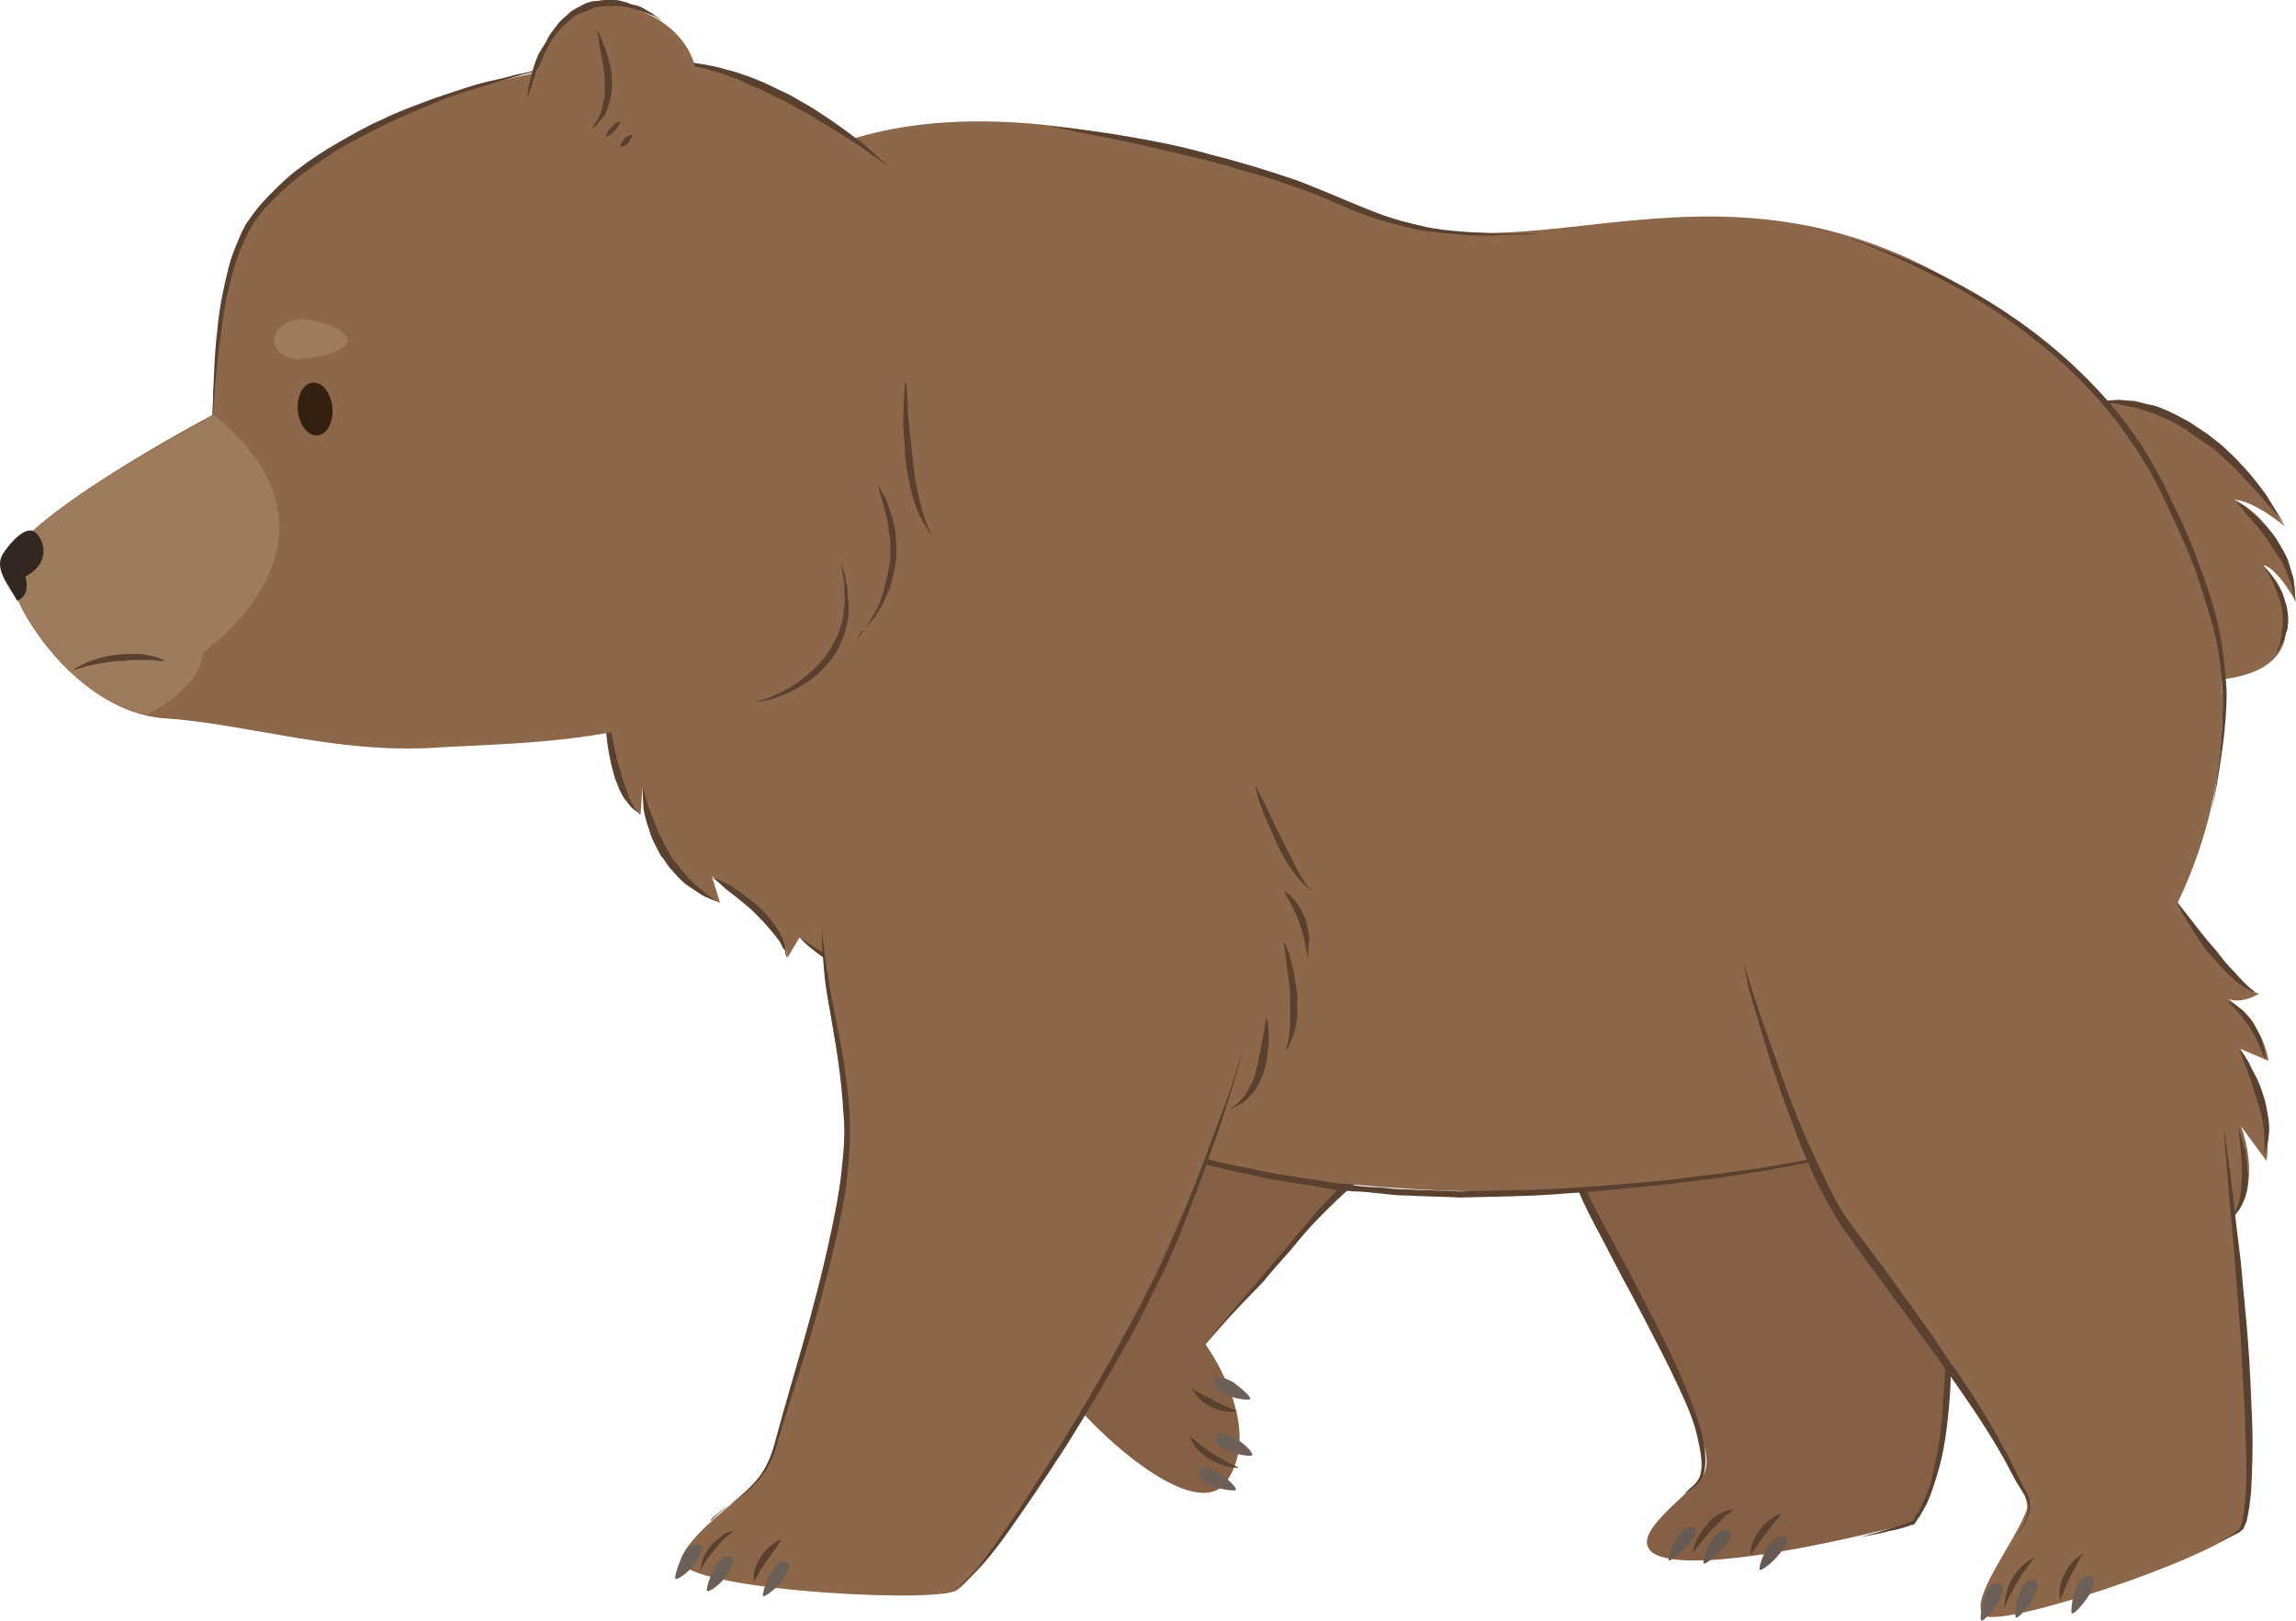 <svg version="1.1" xmlns="http://www.w3.org/2000/svg" xmlns:xlink="http://www.w3.org/1999/xlink" width="225.09" height="158.875" viewBox="0,0,225.09,158.875"><g transform="translate(-128.9,-101)"><g data-paper-data="{&quot;isPaintingLayer&quot;:true}" fill-rule="nonzero" stroke="none" stroke-width="1" stroke-linecap="butt" stroke-linejoin="miter" stroke-miterlimit="10" stroke-dasharray="" stroke-dashoffset="0" style="mix-blend-mode: normal"><g data-paper-data="{&quot;index&quot;:null}"><path d="M304.49,140.7c17,-4.4 21.9,9.1 24.3,16.6c2.4,7.5 -4.5,23.9 -6.5,32.9c-2,9.1 -5.3,16.9 -3.1,29.4c2.9,16.1 -1.2,30.3 -3.2,30.8c-16.3,4.1 -24.1,4.3 -25.4,2.5c-1.3,-1.8 3.2,-4.8 5.2,-7.2c2,-2.4 -3.5,-10.9 -10,-24.7c-13,-27.5 -1.7,-51.9 -1.7,-51.9c0.4,-6.2 3.4,-24 20.4,-28.4z" fill="#856045"/><g><path d="M300.49,253.5c0,0 0,-0.3 0.1,-0.8c0.1,-0.5 0.4,-1.1 0.8,-1.7c0.4,-0.5 0.9,-1 1.3,-1.2c0.4,-0.3 0.8,-0.4 0.8,-0.4c0,0 0,0.1 -0.1,0.2c-0.1,0.1 -0.2,0.3 -0.4,0.5c-0.3,0.4 -0.7,0.9 -1.1,1.4c-0.4,0.5 -0.7,1 -1,1.4c-0.2,0.3 -0.4,0.6 -0.4,0.6z" fill="#59402f"/><path d="M294.89,253.2c0,0 0,-0.4 0.2,-0.9c0.2,-0.5 0.6,-1.2 1.1,-1.8c0.3,-0.3 0.5,-0.6 0.8,-0.8c0.3,-0.2 0.6,-0.4 0.9,-0.5c0.3,-0.1 0.5,-0.2 0.7,-0.2c0.2,0 0.3,-0.1 0.3,-0.1c0,0 -0.1,0.1 -0.2,0.2c-0.1,0.1 -0.3,0.3 -0.5,0.4c-0.4,0.4 -0.9,0.9 -1.4,1.4c-0.5,0.5 -0.9,1.1 -1.3,1.5c-0.4,0.5 -0.6,0.8 -0.6,0.8z" fill="#59402f"/><path d="M301.39,254.8c0,-0.6 1,-3.3 2.1,-3.2c1.1,0.1 0.4,1.1 -0.2,1.8c-0.6,0.8 -1.9,1.8 -1.9,1.4z" fill="#665a52"/><path d="M295.89,254.2c0,-0.6 1,-3.3 2.1,-3.2c1.1,0.1 0.4,1.1 -0.2,1.8c-0.6,0.7 -1.9,1.8 -1.9,1.4z" fill="#665a52"/><path d="M292.49,253.9c0,-0.6 1,-3.3 2.1,-3.2c1.1,0.1 0.4,1.1 -0.2,1.8c-0.6,0.7 -2,1.8 -1.9,1.4z" fill="#665a52"/></g><path d="M319.39,220.5c0,0 0.4,2.3 0.6,5.7c0.1,1.7 0.2,3.7 0.2,5.8c0,2.1 0,4.4 -0.2,6.7c-0.2,2.3 -0.5,4.6 -1.1,6.6c-0.3,1 -0.6,2 -1,2.9c-0.2,0.5 -0.5,0.9 -0.7,1.3c-0.1,0.2 -0.3,0.4 -0.4,0.6c-0.1,0.1 -0.1,0.2 -0.2,0.3c-0.1,0.1 -0.2,0.1 -0.3,0.1c-0.8,0.3 -1.6,0.5 -2.2,0.6c-0.7,0.2 -1.3,0.3 -1.8,0.4c-1,0.2 -1.5,0.3 -1.5,0.3c0,0 0.6,-0.1 1.5,-0.4c0.5,-0.1 1.1,-0.3 1.7,-0.5c0.7,-0.2 1.4,-0.4 2.2,-0.7c0.2,-0.1 0.3,-0.1 0.4,-0.4c0.1,-0.2 0.2,-0.4 0.4,-0.6c0.2,-0.4 0.4,-0.8 0.6,-1.3c0.4,-0.9 0.7,-1.9 0.9,-2.9c0.5,-2.1 0.8,-4.3 0.9,-6.6c0.2,-2.3 0.3,-4.5 0.3,-6.6c0,-2.1 0,-4.1 0,-5.8c-0.2,-3.2 -0.3,-5.5 -0.3,-5.5z" fill="#59402f"/><path d="M279.69,182.2c0,0 0.2,4.3 0.8,10.8c0.3,3.2 0.7,7 1.2,11c0.3,2 0.6,4.1 0.9,6.2c0.4,2.1 0.8,4.2 1.4,6.2c0.3,1 0.7,2 1.2,2.9c0.5,1 1,1.9 1.5,2.8c1,1.9 2,3.7 2.9,5.5c1.9,3.6 3.6,7 4.8,10c0.6,1.5 1.1,2.9 1.4,4.2c0.3,1.3 0.4,2.5 0.2,3.4c-0.2,1 -0.9,1.5 -1.3,1.8c-0.4,0.3 -0.7,0.4 -0.7,0.4c0,0 0.2,-0.1 0.6,-0.5c0.4,-0.3 1,-0.8 1.1,-1.8c0.1,-0.9 -0.1,-2 -0.4,-3.3c-0.3,-1.3 -0.8,-2.6 -1.5,-4.1c-1.3,-2.9 -3.1,-6.3 -5,-9.9c-1,-1.8 -1.9,-3.6 -2.9,-5.5c-0.5,-0.9 -1,-1.9 -1.5,-2.9c-0.5,-1 -0.9,-2 -1.2,-3c-0.6,-2.1 -1,-4.2 -1.4,-6.3c-0.4,-2.1 -0.6,-4.2 -0.9,-6.2c-0.5,-4 -0.8,-7.8 -1,-11c-0.1,-6.4 -0.2,-10.7 -0.2,-10.7z" fill="#59402f"/></g><g data-paper-data="{&quot;index&quot;:null}"><path d="M278.59,186.2c4.7,22.5 -13.3,26.8 -15.9,29c-1.3,1.1 -15.6,17.6 -15.6,17.6c0,0 5.9,8.1 2,13.5c-4,5.7 -22.8,-13.2 -21.9,-21.4c0.4,-3.2 14.7,-22.1 14.7,-22.1c0,0 -5.4,-4.8 -10.5,-20.4c-7.1,-21.8 34.9,-41.6 47.2,3.8z" fill="#856045"/><path d="M269.09,167.1c0,0 8.5,9.6 10.8,9.3c0,0 -2.1,2 -4,0.5c0,0 4.5,1.6 5.8,5.9l-3,-0.8c0,0 4.4,6.1 4.3,10.4l-3,-2.9c0,0 3.7,6.2 -0.3,10.1" fill="#856045"/><path d="M279.69,176.4c0,0 -0.2,0 -0.5,0c-0.3,-0.1 -0.8,-0.2 -1.3,-0.5c-1,-0.5 -2.2,-1.5 -3.4,-2.5c-0.6,-0.5 -1.1,-1.1 -1.6,-1.6c-0.5,-0.5 -0.9,-1 -1.3,-1.5c-0.7,-0.9 -1.1,-1.5 -1.1,-1.5c0,0 0.6,0.5 1.4,1.3c0.8,0.8 1.9,1.8 3,2.8c0.5,0.5 1.1,1 1.6,1.5c0.5,0.5 1,0.9 1.5,1.2c0.4,0.3 0.8,0.6 1.1,0.7c0.4,0 0.6,0.1 0.6,0.1z" fill="#59402f"/><path d="M281.69,183c0,0 -0.3,-0.4 -0.6,-1c-0.4,-0.6 -0.9,-1.3 -1.5,-2c-0.3,-0.3 -0.6,-0.7 -0.9,-1c-0.2,-0.1 -0.3,-0.3 -0.4,-0.4c-0.1,-0.1 -0.3,-0.3 -0.4,-0.4c-0.3,-0.2 -0.5,-0.4 -0.7,-0.5c-0.2,-0.1 -0.3,-0.2 -0.3,-0.2c0,0 0.1,0 0.3,0.1c0.2,0 0.5,0.1 0.8,0.3c0.2,0.1 0.3,0.2 0.5,0.3c0.2,0.1 0.4,0.2 0.5,0.4c0.4,0.3 0.7,0.6 1,1c0.6,0.7 1,1.6 1.3,2.3c0.3,0.6 0.4,1.1 0.4,1.1z" fill="#59402f"/><path d="M283.09,192.5c0,0 0,-0.7 -0.3,-1.8c-0.3,-1 -0.8,-2.4 -1.4,-3.6c-0.3,-0.6 -0.6,-1.3 -0.9,-1.9c-0.3,-0.6 -0.6,-1.1 -0.9,-1.6c-0.3,-0.5 -0.5,-0.9 -0.6,-1.1c-0.2,-0.3 -0.2,-0.4 -0.2,-0.4c0,0 0.1,0.1 0.3,0.4c0.2,0.2 0.5,0.6 0.8,1c0.7,0.9 1.5,2.1 2.1,3.4c0.3,0.7 0.6,1.4 0.8,2c0.2,0.7 0.3,1.3 0.4,1.8c0.1,0.5 0,1 0,1.3c0,0.3 -0.1,0.5 -0.1,0.5z" fill="#59402f"/><path d="M247.19,232.5c0,0 2.1,-2.5 5.3,-6.2c1.6,-1.9 3.4,-4 5.4,-6.4c1,-1.1 2.1,-2.3 3.3,-3.4c1.2,-1.1 2.6,-2 4.1,-2.7c1.5,-0.7 2.9,-1.4 4.2,-2.3c1.3,-0.9 2.5,-2 3.6,-3c0.5,-0.5 1.1,-1 1.6,-1.5c0.5,-0.5 1,-1.1 1.4,-1.6c0.8,-1.1 1.4,-2.3 1.8,-3.4c0.9,-2.3 1.2,-4.3 1.4,-5.7c0.2,-1.4 0.1,-2.2 0.1,-2.2c0,0 0.1,0.8 0,2.2c-0.1,1.4 -0.3,3.5 -1.1,5.8c-0.4,1.2 -1,2.4 -1.8,3.6c-0.8,1.2 -1.9,2.3 -2.9,3.3c-1.1,1.1 -2.3,2.1 -3.6,3.1c-1.3,1 -2.8,1.7 -4.3,2.4c-1.5,0.6 -2.8,1.5 -4,2.6c-1.2,1 -2.3,2.1 -3.4,3.2c-1.1,1.1 -2,2.2 -2.9,3.3c-0.9,1 -1.8,2 -2.6,3c-3.4,3.5 -5.6,5.9 -5.6,5.9z" fill="#59402f"/><path d="M279.99,199.3c0,0 0.4,-0.5 0.7,-1.4c0.1,-0.4 0.2,-1 0.3,-1.5c0,-0.3 0,-0.6 0,-0.9c0,-0.3 0,-0.6 -0.1,-0.9c0,-0.3 -0.1,-0.6 -0.1,-0.9c0,-0.3 -0.1,-0.6 -0.2,-0.9c-0.1,-0.6 -0.2,-1.1 -0.3,-1.6c-0.1,-0.5 -0.2,-0.8 -0.3,-1.1c-0.1,-0.3 -0.1,-0.4 -0.1,-0.4c0,0 0.1,0.1 0.2,0.4c0.1,0.3 0.3,0.6 0.5,1c0.2,0.4 0.4,1 0.6,1.6c0.1,0.3 0.2,0.6 0.2,0.9c0,0.3 0.1,0.6 0.1,1c0.1,0.6 0.1,1.3 -0.1,1.9c0,0.3 -0.1,0.6 -0.2,0.9c-0.1,0.3 -0.2,0.5 -0.3,0.7c-0.2,0.4 -0.5,0.8 -0.7,1c-0.1,0.2 -0.2,0.2 -0.2,0.2z" fill="#59402f"/><path d="M229.69,232.3c-0.6,-0.5 -1,-1.1 -1.4,-1.7c-0.4,-0.6 -0.7,-1.3 -0.9,-2c-0.2,-0.7 -0.4,-1.4 -0.5,-2.2c0,-0.4 -0.1,-0.7 -0.1,-1.1c0,-0.4 0.1,-0.8 0.2,-1.1c0.5,-1.4 1.2,-2.7 1.9,-4c0.7,-1.3 1.5,-2.5 2.3,-3.8c1.6,-2.5 3.3,-4.9 4.9,-7.3c1.7,-2.4 3.5,-4.7 5.2,-7.1v0.4c-1.5,-1.8 -2.8,-3.8 -3.9,-5.9c-0.6,-1 -1.1,-2.1 -1.5,-3.2c-0.2,-0.5 -0.4,-1.1 -0.6,-1.6c-0.2,-0.5 -0.4,-1.1 -0.5,-1.7c0.4,1.1 0.9,2.2 1.4,3.2c0.5,1 1.1,2.1 1.6,3.1c0.6,1 1.2,2 1.9,2.9c0.7,0.9 1.4,1.9 2.1,2.7l0.2,0.2l-0.2,0.2c-1.8,2.3 -3.5,4.7 -5.2,7.1c-1.7,2.4 -3.4,4.8 -5,7.2c-0.8,1.2 -1.6,2.4 -2.3,3.7c-0.7,1.3 -1.5,2.5 -2,3.9c-0.1,0.3 -0.2,0.7 -0.2,1c0,0.3 0,0.7 0.1,1.1c0.1,0.7 0.2,1.4 0.4,2.1c0.2,0.7 0.4,1.4 0.8,2c0.4,0.8 0.8,1.4 1.3,1.9z" fill="#59402f"/><g><path d="M250.19,239.3c0,0 -0.3,0.1 -0.8,0.1c-0.5,0 -1.2,-0.2 -1.8,-0.5c-0.6,-0.3 -1.1,-0.7 -1.4,-1.1c-0.3,-0.4 -0.5,-0.7 -0.5,-0.7c0,0 0.1,0 0.2,0.1c0.1,0.1 0.3,0.2 0.5,0.3c0.4,0.2 1,0.5 1.5,0.8c0.5,0.3 1.1,0.5 1.5,0.7c0.4,0.2 0.8,0.3 0.8,0.3z" fill="#59402f"/><path d="M250.39,244.9c0,0 -0.4,0 -1,-0.1c-0.6,-0.1 -1.3,-0.4 -2,-0.8c-0.3,-0.2 -0.6,-0.5 -0.9,-0.7c-0.3,-0.3 -0.5,-0.5 -0.6,-0.8c-0.2,-0.2 -0.3,-0.5 -0.3,-0.6c-0.1,-0.2 -0.1,-0.2 -0.1,-0.2c0,0 0.1,0.1 0.2,0.2c0.1,0.1 0.3,0.3 0.5,0.4c0.4,0.4 1,0.8 1.6,1.2c0.6,0.4 1.2,0.7 1.7,1c0.5,0.2 0.9,0.4 0.9,0.4z" fill="#59402f"/><path d="M251.39,238.2c-0.6,0.1 -3.4,-0.4 -3.5,-1.6c-0.1,-1.1 1.1,-0.5 1.9,-0.1c0.7,0.5 2,1.6 1.6,1.7z" fill="#6c5f57"/><path d="M251.59,243.7c-0.6,0.1 -3.4,-0.4 -3.5,-1.6c-0.1,-1.1 1.1,-0.5 1.9,-0.1c0.8,0.4 2,1.6 1.6,1.7z" fill="#6c5f57"/><path d="M249.99,247.1c-0.6,0.1 -3.4,-0.4 -3.5,-1.6c-0.1,-1.1 1.1,-0.5 1.9,-0.1c0.7,0.4 2,1.6 1.6,1.7z" fill="#6c5f57"/></g><path d="M239.89,204.9c0,0 0.1,-0.5 0.4,-1.1c0.2,-0.3 0.4,-0.6 0.7,-1c0.3,-0.3 0.6,-0.6 1,-0.9c0.4,-0.3 0.8,-0.5 1.1,-0.7c0.4,-0.2 0.8,-0.3 1.1,-0.4c0.3,-0.1 0.6,-0.1 0.8,-0.2c0.2,0 0.3,0 0.3,0c0,0 -0.1,0.1 -0.3,0.2c-0.2,0.1 -0.4,0.2 -0.7,0.4c-0.3,0.2 -0.6,0.4 -1,0.6c-0.3,0.2 -0.7,0.5 -1,0.7c-0.7,0.5 -1.3,1.1 -1.7,1.6c-0.4,0.4 -0.7,0.8 -0.7,0.8z" fill="#59402f"/></g><g data-paper-data="{&quot;index&quot;:null}"><g><path d="M331.79,140.6c0,0 10.4,-3.7 21.1,12c0,0 -3.1,-2.6 -5,-2.6c0,0 4.9,1.7 6.1,10c0,0 -1.8,-3.3 -3.2,-3.6c0,0 6.8,9.4 -3.3,11.1c-10.2,1.7 -18.1,-24.7 -15.7,-26.9z" fill="#8d674a"/><path d="M352.89,152.5c0,0 -0.2,-0.3 -0.6,-0.8c-0.4,-0.5 -1,-1.2 -1.7,-2c-0.7,-0.8 -1.6,-1.7 -2.5,-2.7c-0.5,-0.5 -1,-0.9 -1.5,-1.4c-0.5,-0.5 -1.1,-0.9 -1.7,-1.3c-0.6,-0.4 -1.2,-0.8 -1.7,-1.2c-0.6,-0.3 -1.2,-0.7 -1.8,-1c-0.6,-0.2 -1.2,-0.6 -1.8,-0.7c-0.6,-0.2 -1.1,-0.4 -1.7,-0.5c-0.5,-0.1 -1,-0.2 -1.4,-0.3c-0.4,-0.1 -0.8,0 -1.1,-0.1c-0.6,0 -1,-0.1 -1,-0.1c0,0 0.4,0 1,-0.1c0.3,0 0.7,-0.1 1.2,-0.1c0.4,0 0.9,0.1 1.5,0.1c0.5,0.1 1.1,0.3 1.7,0.4c0.6,0.1 1.2,0.4 1.9,0.7c0.6,0.3 1.2,0.6 1.9,1c0.6,0.4 1.2,0.8 1.8,1.2c0.6,0.5 1.2,0.9 1.7,1.4c0.5,0.5 1.1,1 1.5,1.5c1,1 1.7,2 2.4,2.9c1.2,1.9 1.9,3.1 1.9,3.1z" fill="#59402f"/><path d="M347.89,150c0,0 0.7,0.3 1.6,1.1c0.5,0.4 0.9,0.8 1.4,1.3c0.5,0.5 1,1.1 1.4,1.8c0.4,0.7 0.8,1.3 1,2c0.1,0.3 0.2,0.7 0.3,1c0.1,0.3 0.2,0.6 0.2,0.9c0.1,0.6 0.1,1 0.1,1.4c0,0.3 0,0.5 0,0.5c0,0 0,-0.2 -0.1,-0.5c0,-0.2 -0.1,-0.4 -0.1,-0.6c-0.1,-0.2 -0.1,-0.5 -0.2,-0.7c-0.1,-0.3 -0.2,-0.5 -0.3,-0.8c-0.1,-0.3 -0.2,-0.6 -0.4,-0.9c-0.1,-0.3 -0.3,-0.6 -0.5,-0.9c-0.2,-0.3 -0.4,-0.6 -0.6,-0.9c-0.8,-1.3 -1.7,-2.4 -2.5,-3.2c-0.7,-1 -1.3,-1.5 -1.3,-1.5z" fill="#59402f"/><path d="M350.69,156.4c0,0 0.5,0.4 1,1.1c0.3,0.4 0.6,0.8 0.8,1.3c0.3,0.5 0.4,1.1 0.6,1.7c0.1,0.6 0.2,1.2 0.1,1.8c0,0.3 -0.1,0.6 -0.2,0.8c-0.1,0.3 -0.1,0.5 -0.2,0.7c-0.2,0.4 -0.4,0.7 -0.5,1c-0.2,0.2 -0.2,0.3 -0.2,0.3c0,0 0,-0.1 0.1,-0.4c0,-0.1 0.1,-0.3 0.2,-0.4c0,-0.2 0.1,-0.4 0.1,-0.6c0.1,-0.2 0.1,-0.4 0.1,-0.7c0,-0.2 0.1,-0.5 0.1,-0.8c0,-0.3 0,-0.5 0,-0.8c0,-0.3 -0.1,-0.6 -0.1,-0.8c-0.1,-0.6 -0.3,-1.1 -0.5,-1.6c-0.2,-0.5 -0.4,-1 -0.6,-1.4c-0.4,-0.7 -0.8,-1.2 -0.8,-1.2z" fill="#59402f"/></g><g><path d="M217.09,196.7c-3,2 -9.8,-3.8 -9.8,-3.8l-1.2,2c0,-3.4 -7.4,-8 -7.4,-8l0.8,2.6c-6.6,-2.6 -7.6,-11.4 -7.6,-11.4l-0.2,2.8c-3.4,-3.2 -3.4,-11 -3.4,-11" fill="#8d674a"/><g><path d="M212.19,114.7c18,-5.7 41.7,3.6 53,7.7c16.4,6 36.2,-10.1 63.1,11.7c26.9,21.8 21.8,54.8 1.8,71c-22.4,18.1 -101.9,18.6 -116.1,-9.7c0,0 -26.4,-10.1 -27.7,-37.4" fill="#8d674a"/><path d="M188.19,170c0,0 0.2,0.7 0.4,1.7c0.2,1 0.5,2.4 0.8,3.8c0.1,0.3 0.2,0.7 0.3,1c0.1,0.3 0.2,0.7 0.3,1c0.2,0.6 0.4,1.2 0.6,1.7c0.1,0.2 0.2,0.5 0.3,0.6c0.1,0.2 0.2,0.4 0.3,0.5c0.2,0.2 0.3,0.4 0.3,0.4c0,0 -0.1,-0.1 -0.4,-0.3c-0.1,-0.1 -0.3,-0.2 -0.4,-0.4c-0.2,-0.2 -0.3,-0.4 -0.5,-0.6c-0.3,-0.4 -0.6,-1 -0.8,-1.6c-0.3,-0.6 -0.4,-1.3 -0.6,-2c-0.3,-1.4 -0.5,-2.8 -0.5,-3.9c-0.2,-1.2 -0.1,-1.9 -0.1,-1.9z" fill="#59402f"/><path d="M191.89,178c0,0 0.2,0.9 0.6,2.1c0.2,0.6 0.5,1.4 0.8,2.1c0.1,0.4 0.4,0.8 0.5,1.1c0.2,0.4 0.4,0.8 0.6,1.1c0.2,0.4 0.4,0.8 0.7,1.1c0.3,0.3 0.5,0.7 0.8,1c0.3,0.3 0.5,0.6 0.8,0.9c0.3,0.2 0.5,0.5 0.8,0.7c0.3,0.2 0.5,0.4 0.7,0.6c0.2,0.1 0.4,0.3 0.6,0.4c0.3,0.2 0.5,0.3 0.5,0.3c0,0 -0.2,-0.1 -0.6,-0.2c-0.2,-0.1 -0.4,-0.2 -0.7,-0.3c-0.2,-0.1 -0.5,-0.3 -0.8,-0.5c-0.3,-0.2 -0.6,-0.4 -0.9,-0.6c-0.3,-0.2 -0.6,-0.5 -0.9,-0.8c-0.3,-0.3 -0.6,-0.7 -0.9,-1c-0.3,-0.4 -0.5,-0.8 -0.8,-1.1c-0.4,-0.8 -0.9,-1.6 -1.1,-2.4c-0.3,-0.8 -0.5,-1.6 -0.6,-2.2c-0.1,-1.4 -0.1,-2.3 -0.1,-2.3z" fill="#59402f"/><path d="M198.69,187c0,0 0.7,0.2 1.6,0.7c0.5,0.3 1,0.6 1.5,1c0.5,0.4 1.1,0.8 1.6,1.3c0.5,0.5 1,1 1.4,1.6c0.4,0.5 0.7,1.1 0.9,1.6c0.1,0.3 0.2,0.5 0.2,0.7c0.1,0.2 0.1,0.4 0.1,0.5c0.1,0.3 0.1,0.5 0.1,0.5c0,0 -0.1,-0.2 -0.2,-0.4c0,-0.2 0,-0.4 -0.2,-0.5c-0.1,-0.2 -0.2,-0.4 -0.3,-0.6c-0.1,-0.2 -0.3,-0.4 -0.5,-0.7c-0.2,-0.2 -0.4,-0.5 -0.6,-0.7c-0.4,-0.5 -0.9,-1 -1.4,-1.5c-0.5,-0.5 -1,-0.9 -1.5,-1.3c-0.5,-0.4 -1,-0.8 -1.4,-1.1c-0.7,-0.7 -1.3,-1.1 -1.3,-1.1z" fill="#59402f"/><path d="M207.29,192.9c0,0 0.6,0.4 1.5,1c0.5,0.3 1,0.6 1.5,0.9c0.6,0.3 1.2,0.7 1.8,1c0.6,0.3 1.3,0.6 1.9,0.8c0.3,0.1 0.6,0.2 0.9,0.3c0.3,0.1 0.6,0.1 0.8,0.2c0.3,0 0.5,0.1 0.7,0.1c0.2,0 0.4,0 0.6,0c0.3,0 0.5,0 0.5,0c0,0 -0.2,0 -0.5,0.1c-0.2,0 -0.3,0.1 -0.6,0.1c-0.2,0 -0.5,0 -0.7,0c-0.5,0 -1.2,-0.1 -1.8,-0.3c-0.7,-0.2 -1.3,-0.4 -2,-0.8c-0.6,-0.3 -1.3,-0.7 -1.8,-1.1c-0.6,-0.4 -1.1,-0.8 -1.5,-1.1c-0.8,-0.6 -1.3,-1.2 -1.3,-1.2z" fill="#59402f"/><path d="M231.89,113.4c0,0 3.1,0.2 7.7,1c2.3,0.4 5,0.9 7.8,1.7c2.8,0.7 5.8,1.6 8.7,2.6c2.9,1.1 5.7,2.4 8.4,3.4c1.4,0.5 2.7,0.8 4,1.1c1.3,0.3 2.5,0.4 3.7,0.5c1.1,0.1 2.2,0.1 3.1,0.2c0.9,0 1.8,0 2.4,0c1.4,0 2.1,0 2.1,0c0,0 -0.8,0.1 -2.1,0.1c-0.7,0 -1.5,0 -2.4,0.1c-0.9,0 -2,0 -3.2,-0.1c-1.2,-0.1 -2.4,-0.2 -3.7,-0.4c-1.3,-0.2 -2.7,-0.6 -4.1,-1c-1.4,-0.4 -2.8,-1 -4.2,-1.6c-1.4,-0.6 -2.8,-1.2 -4.3,-1.7c-1.5,-0.5 -2.9,-1 -4.4,-1.4c-1.5,-0.4 -2.9,-0.9 -4.3,-1.2c-2.8,-0.7 -5.4,-1.3 -7.7,-1.8c-2.3,-0.5 -4.2,-0.8 -5.5,-1.1c-1.3,-0.3 -2,-0.4 -2,-0.4z" fill="#59402f"/><path d="M305.89,123.1c0,0 1.2,0.2 3.2,0.9c2,0.6 4.9,1.6 8.3,3.1c3.3,1.5 7.1,3.6 10.8,6.4c3.7,2.8 7.2,6.2 10,10.2c1.4,2 2.6,4.2 3.6,6.4c1.1,2.1 2,4.3 2.8,6.5c0.8,2.2 1.5,4.3 1.9,6.3c0.4,2.1 0.6,4.1 0.7,5.9c0,3.7 -0.6,6.7 -0.9,8.8c-0.4,2.1 -0.6,3.3 -0.6,3.3c0,0 0.2,-1.2 0.5,-3.3c0.3,-2.1 0.7,-5.1 0.6,-8.8c-0.1,-1.8 -0.3,-3.8 -0.8,-5.8c-0.5,-2 -1.2,-4.1 -1.9,-6.2c-0.8,-2.1 -1.8,-4.3 -2.8,-6.4c-1,-2.2 -2.2,-4.3 -3.6,-6.3c-2.7,-4 -6.2,-7.4 -9.8,-10.2c-3.6,-2.8 -7.3,-4.9 -10.6,-6.5c-3.3,-1.6 -6.1,-2.7 -8.1,-3.4c-2.2,-0.6 -3.3,-0.9 -3.3,-0.9z" fill="#59402f"/><path d="M219.39,202.8c0,0 0.4,0.3 1,0.7c0.7,0.5 1.7,1.1 3,1.9c0.7,0.4 1.4,0.8 2.2,1.2c0.8,0.4 1.7,0.9 2.6,1.3c1,0.4 2,0.9 3.1,1.4c1.1,0.5 2.2,0.9 3.4,1.4c1.2,0.5 2.5,0.9 3.8,1.4c1.3,0.5 2.7,0.9 4.1,1.3c2.9,0.8 5.9,1.6 9.1,2.2c0.8,0.2 1.6,0.3 2.4,0.5c0.8,0.1 1.6,0.2 2.5,0.4c0.8,0.1 1.7,0.2 2.5,0.4c0.8,0.1 1.7,0.2 2.5,0.3c0.8,0.1 1.7,0.2 2.6,0.2c0.9,0.1 1.7,0.2 2.6,0.2c1.7,0.1 3.5,0.1 5.2,0.2c3.5,-0.1 6.9,-0.1 10.3,-0.3c3.4,-0.2 6.8,-0.5 10,-0.8c1.6,-0.2 3.2,-0.4 4.8,-0.6c1.6,-0.2 3.1,-0.4 4.5,-0.6c2.9,-0.5 5.7,-1 8.3,-1.6c2.5,-0.6 4.8,-1.2 6.9,-1.8c1,-0.3 1.9,-0.7 2.8,-1c0.8,-0.4 1.6,-0.6 2.3,-1c1.4,-0.6 2.4,-1.2 3.1,-1.7c0.7,-0.5 1,-0.8 1,-0.8c0,0 -0.3,0.3 -1,0.8c-0.7,0.4 -1.7,1.1 -3.1,1.7c-0.7,0.4 -1.5,0.7 -2.3,1c-0.9,0.3 -1.8,0.7 -2.8,1c-2,0.7 -4.3,1.4 -6.8,2c-2.5,0.6 -5.3,1.2 -8.3,1.7c-1.5,0.2 -3,0.5 -4.5,0.7c-1.6,0.2 -3.2,0.4 -4.8,0.6c-3.2,0.3 -6.6,0.7 -10,0.9c-3.4,0.3 -6.9,0.3 -10.4,0.4c-1.7,-0.1 -3.5,-0.1 -5.2,-0.2c-0.9,0 -1.7,-0.1 -2.6,-0.2c-0.9,-0.1 -1.7,-0.2 -2.6,-0.2c-0.9,-0.1 -1.7,-0.1 -2.5,-0.3c-0.8,-0.1 -1.7,-0.3 -2.5,-0.4c-0.8,-0.1 -1.7,-0.3 -2.5,-0.4c-0.8,-0.1 -1.6,-0.3 -2.4,-0.5c-3.2,-0.6 -6.3,-1.5 -9.1,-2.3c-1.4,-0.5 -2.8,-0.9 -4.1,-1.4c-1.3,-0.5 -2.6,-1 -3.8,-1.5c-1.2,-0.5 -2.4,-1 -3.4,-1.5c-1.1,-0.5 -2.1,-1 -3,-1.5c-0.9,-0.5 -1.8,-1 -2.6,-1.4c-0.8,-0.5 -1.5,-0.9 -2.2,-1.3c-1.3,-0.8 -2.3,-1.5 -3,-1.9c-0.7,-0.3 -1.1,-0.6 -1.1,-0.6z" fill="#59402f"/></g></g></g><g data-paper-data="{&quot;index&quot;:null}"><path d="M314.29,188.9c0,0 6.6,11 9,11.1c0,0 -2.4,1.6 -4,-0.2c0,0 4.2,2.3 4.7,6.9l-2.8,-1.3c0,0 3.3,6.8 2.4,11l-2.5,-3.4c0,0 2.6,6.8 -2.1,9.9" fill="#856045"/><path d="M323.09,199.9c0,0 -0.2,0 -0.5,-0.1c-0.3,-0.1 -0.7,-0.4 -1.2,-0.7c-0.9,-0.7 -2,-1.8 -2.9,-3.1c-0.5,-0.6 -0.9,-1.2 -1.3,-1.8c-0.4,-0.6 -0.7,-1.2 -1,-1.7c-0.5,-1 -0.9,-1.7 -0.9,-1.7c0,0 0.5,0.6 1.2,1.5c0.7,0.9 1.6,2.1 2.5,3.3c0.4,0.6 0.9,1.2 1.3,1.7c0.4,0.5 0.9,1 1.2,1.4c0.4,0.4 0.7,0.7 1,0.9c0.5,0.3 0.6,0.3 0.6,0.3z" fill="#59402f"/><path d="M323.79,206.6c0,0 -0.2,-0.4 -0.4,-1c-0.3,-0.6 -0.6,-1.4 -1,-2.2c-0.2,-0.4 -0.4,-0.7 -0.7,-1.1c-0.2,-0.3 -0.5,-0.6 -0.7,-0.9c-0.2,-0.2 -0.4,-0.5 -0.6,-0.6c-0.1,-0.1 -0.2,-0.2 -0.2,-0.2c0,0 0.1,0 0.3,0.1c0.2,0.1 0.5,0.2 0.7,0.4c0.3,0.2 0.6,0.5 0.9,0.8c0.3,0.3 0.6,0.7 0.8,1.1c0.2,0.4 0.4,0.8 0.5,1.2c0.1,0.4 0.2,0.8 0.3,1.1c0.2,0.8 0.1,1.3 0.1,1.3z" fill="#59402f"/><path d="M323.39,215.9c0,0 0.2,-0.7 0.1,-1.7c0,-0.5 -0.1,-1.1 -0.2,-1.7c-0.1,-0.6 -0.2,-1.3 -0.4,-1.9c-0.2,-0.7 -0.4,-1.3 -0.6,-1.9c-0.2,-0.6 -0.4,-1.2 -0.5,-1.7c-0.2,-0.5 -0.3,-0.9 -0.4,-1.2c-0.1,-0.3 -0.1,-0.5 -0.1,-0.5c0,0 0.1,0.1 0.3,0.4c0.1,0.3 0.4,0.6 0.6,1.1c0.2,0.5 0.5,1 0.7,1.6c0.3,0.6 0.5,1.3 0.6,1.9c0.2,0.7 0.3,1.4 0.4,2c0.1,0.7 0.1,1.3 0,1.8c-0.1,0.5 -0.2,1 -0.3,1.2c-0.1,0.4 -0.2,0.6 -0.2,0.6z" fill="#59402f"/><path d="M320.29,221.7c0,0 0.1,-0.1 0.2,-0.3c0.1,-0.2 0.3,-0.5 0.4,-0.9c0.2,-0.8 0.4,-1.8 0.4,-2.9c0,-1.1 -0.1,-2.2 -0.1,-3c-0.1,-0.8 -0.1,-1.4 -0.1,-1.4c0,0 0.1,0.1 0.1,0.4c0.1,0.2 0.2,0.6 0.3,1c0.1,0.4 0.2,0.9 0.3,1.4c0,0.3 0.1,0.5 0.1,0.8c0,0.3 0,0.6 0,0.8c0,0.6 -0.1,1.1 -0.2,1.7c-0.1,0.5 -0.3,1 -0.5,1.4c-0.2,0.4 -0.5,0.7 -0.6,0.8c-0.2,0.1 -0.3,0.2 -0.3,0.2z" fill="#59402f"/></g><g data-paper-data="{&quot;index&quot;:null}"><path d="M302.29,141.7c14,-10.7 26.6,-2.2 31.8,3.8c5.2,6 4.1,22.6 5.8,31.7c1.7,9.1 2.6,21.4 5.9,33.7c4.5,16.3 4.3,38.7 2.8,40c-3.7,3.2 -23.2,9.6 -25.1,8.5c-1.9,-1.2 3.1,-7.4 4.1,-10.4c1,-3 -15.5,-24.4 -17.7,-28c-6.9,-11.2 -15.2,-45.2 -15.2,-45.2c-2,-5.9 -6.2,-23.4 7.6,-34.1z" fill="#8d674a"/><g><path d="M330.89,257.9c0,0 -0.1,-0.3 -0.1,-0.8c0,-0.5 0.2,-1.2 0.5,-1.8c0.3,-0.6 0.7,-1.1 1.1,-1.5c0.4,-0.3 0.7,-0.5 0.7,-0.5c0,0 0,0.1 -0.1,0.2c-0.1,0.1 -0.2,0.3 -0.3,0.5c-0.2,0.4 -0.5,1 -0.8,1.5c-0.3,0.6 -0.5,1.1 -0.7,1.6c-0.2,0.5 -0.3,0.8 -0.3,0.8z" fill="#59402f"/><path d="M325.39,258.7c0,0 0,-0.4 0.1,-1c0.1,-0.6 0.3,-1.3 0.7,-2c0.2,-0.3 0.4,-0.7 0.7,-0.9c0.2,-0.3 0.5,-0.5 0.8,-0.7c0.2,-0.2 0.5,-0.3 0.6,-0.4c0.2,-0.1 0.2,-0.1 0.2,-0.1c0,0 -0.1,0.1 -0.2,0.2c-0.1,0.1 -0.3,0.3 -0.4,0.5c-0.3,0.4 -0.8,1 -1.1,1.6c-0.4,0.6 -0.7,1.3 -1,1.8c-0.3,0.7 -0.4,1 -0.4,1z" fill="#59402f"/><path d="M331.99,259.1c-0.1,-0.6 0.3,-3.4 1.5,-3.6c1.1,-0.2 0.6,1.1 0.2,1.9c-0.5,0.8 -1.6,2.1 -1.7,1.7z" fill="#6c5f57"/><path d="M326.49,259.5c-0.1,-0.6 0.3,-3.4 1.5,-3.6c1.1,-0.2 0.6,1.1 0.2,1.9c-0.5,0.8 -1.6,2.1 -1.7,1.7z" fill="#6c5f57"/><path d="M323.09,259.8c-0.1,-0.6 0.3,-3.4 1.5,-3.6c1.1,-0.2 0.6,1.1 0.2,1.9c-0.5,0.8 -1.6,2.1 -1.7,1.7z" fill="#6c5f57"/></g><g><path d="M341.09,187.5c0,0 6.9,10.8 9.3,10.9c0,0 -2.4,1.6 -4,-0.1c0,0 4.2,2.2 4.9,6.7l-2.8,-1.2c0,0 3.4,6.7 2.6,11l-2.5,-3.4c0,0 2.7,6.7 -1.8,9.9" fill="#8d674a"/><path d="M350.19,198.3c0,0 -0.2,0 -0.5,-0.1c-0.3,-0.1 -0.7,-0.4 -1.2,-0.7c-0.9,-0.7 -2,-1.8 -3,-3c-0.5,-0.6 -0.9,-1.2 -1.3,-1.8c-0.4,-0.6 -0.7,-1.2 -1,-1.6c-0.6,-1 -0.9,-1.7 -0.9,-1.7c0,0 0.5,0.6 1.2,1.5c0.7,0.9 1.6,2.1 2.6,3.2c0.5,0.6 0.9,1.2 1.4,1.7c0.5,0.5 0.9,1 1.3,1.4c0.4,0.4 0.7,0.7 1,0.9c0.2,0.2 0.4,0.2 0.4,0.2z" fill="#59402f"/><path d="M350.99,204.9c0,0 -0.2,-0.4 -0.4,-1c-0.3,-0.6 -0.6,-1.4 -1.1,-2.1c-0.2,-0.4 -0.5,-0.7 -0.7,-1c-0.2,-0.3 -0.5,-0.6 -0.7,-0.8c-0.2,-0.2 -0.4,-0.4 -0.6,-0.6c-0.1,-0.1 -0.2,-0.2 -0.2,-0.2c0,0 0.1,0 0.3,0.1c0.2,0.1 0.5,0.2 0.7,0.4c0.3,0.2 0.6,0.4 0.9,0.8c0.3,0.3 0.6,0.7 0.8,1.1c0.2,0.4 0.4,0.8 0.6,1.2c0.1,0.4 0.2,0.8 0.3,1.1c0.1,0.6 0.1,1 0.1,1z" fill="#59402f"/><path d="M350.79,214.2c0,0 0.2,-0.7 0.1,-1.7c0,-0.5 -0.1,-1.1 -0.2,-1.7c-0.1,-0.6 -0.3,-1.3 -0.5,-1.9c-0.2,-0.6 -0.4,-1.3 -0.6,-1.9c-0.2,-0.6 -0.4,-1.2 -0.6,-1.6c-0.2,-0.5 -0.3,-0.9 -0.4,-1.2c-0.1,-0.3 -0.2,-0.5 -0.2,-0.5c0,0 0.1,0.1 0.3,0.4c0.2,0.3 0.4,0.6 0.7,1.1c0.2,0.5 0.5,1 0.8,1.6c0.3,0.6 0.5,1.3 0.7,1.9c0.2,0.7 0.3,1.4 0.4,2c0.1,0.7 0.1,1.3 0,1.8c0,0.5 -0.2,1 -0.3,1.2c-0.1,0.4 -0.2,0.5 -0.2,0.5z" fill="#59402f"/><path d="M347.79,220.1c0,0 0.1,-0.1 0.2,-0.3c0.1,-0.2 0.3,-0.5 0.4,-0.9c0.2,-0.8 0.3,-1.8 0.3,-2.9c0,-1.1 -0.1,-2.2 -0.2,-3c-0.1,-0.8 -0.1,-1.4 -0.1,-1.4c0,0 0.1,0.1 0.1,0.4c0.1,0.2 0.2,0.6 0.3,1c0.1,0.4 0.3,0.9 0.3,1.4c0,0.3 0.1,0.5 0.1,0.8c0,0.3 0,0.6 0.1,0.8c0,0.6 0,1.1 -0.1,1.7c-0.1,0.5 -0.3,1 -0.5,1.4c-0.2,0.4 -0.4,0.7 -0.6,0.8c-0.1,0.2 -0.3,0.2 -0.3,0.2z" fill="#59402f"/></g><path d="M346.89,211.4c0,0 0.4,2.6 0.9,6.6c0.2,2 0.5,4.3 0.8,6.8c0.2,2.5 0.5,5.1 0.7,7.8c0.2,2.7 0.3,5.3 0.4,7.8c0.1,2.5 0,4.8 -0.1,6.8c-0.1,1 -0.2,1.9 -0.4,2.7c0,0.2 -0.1,0.4 -0.2,0.6c-0.1,0.2 -0.1,0.4 -0.3,0.5c-0.3,0.3 -0.6,0.4 -0.8,0.5c-1,0.5 -1.7,0.8 -1.7,0.8c0,0 0.6,-0.3 1.6,-0.9c0.2,-0.2 0.5,-0.3 0.7,-0.6c0.1,-0.1 0.1,-0.3 0.2,-0.5c0.1,-0.2 0.1,-0.4 0.1,-0.6c0.2,-0.8 0.2,-1.7 0.3,-2.7c0.1,-2 0,-4.3 -0.1,-6.8c-0.1,-2.5 -0.3,-5.1 -0.4,-7.8c-0.2,-2.7 -0.4,-5.3 -0.6,-7.8c-0.2,-2.5 -0.4,-4.8 -0.6,-6.8c-0.3,-3.7 -0.5,-6.4 -0.5,-6.4z" fill="#59402f"/><path d="M299.79,195.2c0,0 1.1,3.9 3.2,9.6c1,2.9 2.2,6.2 3.8,9.6c0.8,1.7 1.6,3.5 2.6,5.2l0.8,1.2l0.9,1.2c0.6,0.8 1.2,1.6 1.8,2.4c2.4,3.3 4.8,6.5 6.9,9.7c2.2,3.1 4.1,6.1 5.5,8.8c0.8,1.3 1.3,2.6 1.9,3.7c0.3,0.5 0.6,1 0.7,1.6c0.1,0.6 0,1.1 -0.2,1.5c-0.3,0.8 -0.7,1.4 -1,1.8c-0.3,0.4 -0.4,0.6 -0.4,0.6c0,0 0.1,-0.2 0.4,-0.6c0.2,-0.4 0.6,-1 0.9,-1.8c0.1,-0.4 0.3,-0.9 0.1,-1.4c-0.1,-0.5 -0.5,-1 -0.8,-1.5c-0.7,-1.1 -1.2,-2.3 -2,-3.6c-1.5,-2.6 -3.5,-5.5 -5.7,-8.6c-2.2,-3.1 -4.6,-6.3 -7,-9.6c-0.6,-0.8 -1.2,-1.6 -1.8,-2.5l-0.9,-1.2l-0.8,-1.3c-1,-1.7 -1.9,-3.5 -2.6,-5.2c-0.8,-1.7 -1.4,-3.5 -2,-5.1c-0.6,-1.6 -1.1,-3.2 -1.6,-4.6c-0.9,-2.9 -1.6,-5.3 -2.1,-7c-0.4,-1.9 -0.6,-2.9 -0.6,-2.9z" fill="#59402f"/></g><g data-paper-data="{&quot;index&quot;:null}"><g fill="#8d674a"><path d="M252.19,197.6c-3.8,22.7 -26.5,58.3 -29.7,59.4c-3.2,1.2 -28.2,-0.3 -26.8,-3.3c1.4,-3 5.9,-5.6 7.9,-8.1c2,-2.5 7.8,-25.9 8.5,-32.4c0.6,-6.5 -4.1,-13.4 -2.5,-36.2c1.6,-22.8 47.6,-26.1 42.6,20.6z"/><path d="M250.09,175.4c0,0 4.7,11.9 7,12.4c0,0 -2.7,1.1 -3.9,-0.9c0,0 3.7,3 3.5,7.5l-2.5,-1.8c0,0 2.1,7.2 0.5,11.3l-1.8,-3.8c0,0 1.4,7.1 -3.7,9.4"/></g><g fill="#59402f"><path d="M257.69,188.3c0,0 -0.2,0 -0.5,-0.2c-0.3,-0.2 -0.6,-0.5 -1,-1c-0.8,-0.9 -1.6,-2.2 -2.2,-3.6c-0.3,-0.7 -0.6,-1.4 -0.9,-2c-0.3,-0.7 -0.5,-1.3 -0.7,-1.8c-0.3,-1.1 -0.5,-1.8 -0.5,-1.8c0,0 0.4,0.7 0.9,1.7c0.5,1 1.1,2.4 1.8,3.7c0.3,0.7 0.7,1.3 1,2c0.3,0.6 0.6,1.2 0.9,1.7c0.3,0.5 0.6,0.9 0.8,1.1c0.3,0.1 0.4,0.2 0.4,0.2z"/><path d="M257.09,194.9c0,0 -0.1,-0.5 -0.2,-1.1c-0.1,-0.6 -0.3,-1.5 -0.6,-2.3c-0.1,-0.4 -0.3,-0.8 -0.5,-1.2c-0.2,-0.4 -0.3,-0.7 -0.5,-1c-0.2,-0.3 -0.3,-0.5 -0.4,-0.7c-0.1,-0.2 -0.2,-0.3 -0.2,-0.3c0,0 0.1,0.1 0.3,0.2c0.2,0.1 0.4,0.3 0.6,0.5c0.2,0.2 0.5,0.6 0.7,0.9c0.2,0.4 0.4,0.8 0.6,1.2c0.1,0.4 0.2,0.9 0.3,1.3c0.1,0.4 0.1,0.8 0,1.2c0,0.9 -0.1,1.3 -0.1,1.3z"/><path d="M254.89,204c0,0 0.3,-0.6 0.4,-1.6c0.1,-0.5 0.1,-1.1 0.1,-1.7c0,-0.6 0,-1.3 0,-2c0,-0.7 -0.1,-1.3 -0.2,-2c-0.1,-0.6 -0.2,-1.2 -0.2,-1.7c-0.1,-0.5 -0.1,-0.9 -0.2,-1.2c0,-0.3 0,-0.5 0,-0.5c0,0 0.1,0.2 0.2,0.4c0.1,0.3 0.3,0.7 0.4,1.2c0.1,0.5 0.3,1.1 0.4,1.7c0.1,0.6 0.2,1.3 0.3,2c0,0.7 0,1.4 0,2.1c-0.1,0.7 -0.2,1.3 -0.4,1.8c-0.2,0.5 -0.4,0.9 -0.5,1.2c-0.2,0.2 -0.3,0.3 -0.3,0.3z"/><path d="M249.49,209.7c0,0 0.6,-0.3 1.2,-1c0.3,-0.3 0.6,-0.8 0.8,-1.3c0.3,-0.5 0.5,-1.1 0.6,-1.7c0.1,-0.3 0.2,-0.6 0.2,-0.9c0.1,-0.3 0.1,-0.6 0.2,-0.9c0.1,-0.6 0.2,-1.1 0.3,-1.6c0.1,-0.5 0.1,-0.9 0.2,-1.1c0,-0.3 0.1,-0.4 0.1,-0.4c0,0 0,0.2 0.1,0.4c0,0.3 0.1,0.7 0.1,1.2c0,0.5 0,1 -0.1,1.6c0,0.3 -0.1,0.6 -0.1,0.9c-0.1,0.3 -0.1,0.6 -0.2,0.9c-0.2,0.6 -0.4,1.2 -0.8,1.8c-0.1,0.3 -0.4,0.5 -0.5,0.7c-0.2,0.2 -0.4,0.4 -0.6,0.6c-0.4,0.3 -0.8,0.5 -1,0.6c-0.3,0.2 -0.5,0.2 -0.5,0.2z"/></g></g><path d="M198.59,250.1c0,0 0,0 0.1,-0.1c0.1,-0.1 0.2,-0.2 0.4,-0.4c0.3,-0.3 0.9,-0.7 1.6,-1.3c0.7,-0.5 1.5,-1.2 2.3,-2.1c0.8,-0.9 1.4,-2.1 1.8,-3.5c1.5,-5.7 4,-13.3 5.6,-21c0.4,-1.9 0.8,-3.9 1,-5.8c0.2,-1.9 0.4,-3.8 0.2,-5.7c-0.2,-3.7 -0.8,-7.1 -1.3,-10c-0.3,-1.5 -0.5,-2.8 -0.6,-4c-0.1,-1.2 -0.2,-2.3 -0.2,-3.1c0,-0.9 0,-1.5 0,-2c0,-0.5 0,-0.7 0,-0.7c0,0 0,0.2 0,0.7c0,0.5 0,1.1 0.1,2c0.1,0.9 0.2,1.9 0.4,3.1c0.2,1.2 0.4,2.5 0.7,4c0.6,2.9 1.3,6.3 1.5,10.1c0.1,1.8 0,3.8 -0.2,5.8c-0.2,2 -0.6,3.9 -1,5.8c-0.9,3.9 -1.9,7.7 -3,11.3c-1.1,3.6 -2.2,6.8 -3,9.7c-0.4,1.4 -1.2,2.7 -2,3.5c-0.8,0.9 -1.7,1.5 -2.4,2c-0.7,0.5 -1.3,0.9 -1.6,1.2c-0.2,0.1 -0.3,0.3 -0.4,0.4c0,0.1 0,0.1 0,0.1z" data-paper-data="{&quot;index&quot;:null}" fill="#59402f"/><g data-paper-data="{&quot;index&quot;:null}"><path d="M202.79,256.1c0,0 0,-0.3 0,-0.8c0.1,-0.5 0.3,-1.1 0.7,-1.7c0.4,-0.6 0.9,-1 1.3,-1.3c0.4,-0.3 0.7,-0.4 0.7,-0.4c0,0 0,0.1 -0.1,0.2c-0.1,0.1 -0.2,0.3 -0.3,0.5c-0.3,0.4 -0.7,0.9 -1,1.4c-0.4,0.5 -0.7,1 -0.9,1.4c-0.3,0.4 -0.4,0.7 -0.4,0.7z" fill="#59402f"/><path d="M197.59,255.1c0,0 0,-0.4 0.1,-0.9c0.1,-0.5 0.5,-1.2 0.9,-1.7c0.5,-0.5 1.1,-1 1.5,-1.2c0.5,-0.2 0.8,-0.3 0.8,-0.3c0,0 -0.1,0.1 -0.2,0.2c-0.1,0.1 -0.3,0.2 -0.5,0.4c-0.4,0.3 -0.8,0.8 -1.2,1.3c-0.4,0.5 -0.8,1 -1.1,1.4c-0.2,0.5 -0.3,0.8 -0.3,0.8z" fill="#59402f"/><path d="M203.69,257.4c0,-0.6 0.9,-3.3 2,-3.3c1.1,0 0.4,1.1 -0.1,1.9c-0.6,0.7 -1.9,1.8 -1.9,1.4z" fill="#6c5f57"/><path d="M198.19,256.9c0,-0.6 0.9,-3.3 2,-3.3c1.1,0 0.4,1.1 -0.1,1.9c-0.5,0.8 -1.9,1.8 -1.9,1.4z" fill="#6c5f57"/><path d="M195.09,255.7c0,-0.6 0.9,-3.3 2,-3.3c1.1,0 0.4,1.1 -0.1,1.9c-0.5,0.8 -1.9,1.8 -1.9,1.4z" fill="#6c5f57"/></g><path d="M220.69,257.1c0,0 0.2,0.2 0.7,0.1c0.4,-0.1 1.1,-0.3 1.7,-0.9c0.7,-0.5 1.4,-1.3 2.1,-2.2c0.7,-0.9 1.5,-2 2.3,-3.2c1.7,-2.4 3.5,-5.3 5.4,-8.3c1.9,-3.1 3.9,-6.4 5.8,-9.9c0.9,-1.7 1.9,-3.4 2.7,-5.1c0.9,-1.7 1.7,-3.4 2.4,-5.1c1.5,-3.3 2.7,-6.5 3.7,-9.2c1,-2.7 1.9,-5 2.4,-6.6c0.5,-1.6 0.8,-2.6 0.8,-2.6c0,0 -0.2,1 -0.7,2.6c-0.5,1.6 -1.2,4 -2.2,6.7c-0.5,1.4 -1,2.9 -1.6,4.4c-0.6,1.6 -1.2,3.2 -1.9,4.9c-0.7,1.7 -1.5,3.4 -2.4,5.1c-0.8,1.7 -1.7,3.5 -2.7,5.2c-1.9,3.4 -3.9,6.8 -5.8,9.8c-2,3.1 -3.9,5.9 -5.6,8.3c-1.7,2.4 -3.3,4.3 -4.7,5.3c-0.7,0.5 -1.3,0.8 -1.8,0.8c-0.4,0.1 -0.6,-0.1 -0.6,-0.1z" data-paper-data="{&quot;index&quot;:null}" fill="#59402f"/><g data-paper-data="{&quot;index&quot;:null}"><g><path d="M217.99,143.1c-0.1,6.5 2.5,10.3 2.5,10.3c-2.7,0 -5.4,-4.9 -5.4,-4.9c3.9,9 -2.2,15.2 -2.2,15.2c0.6,-5.7 -1.4,-7.5 -1.4,-7.5c3,10.9 -8.4,13.5 -8.4,13.5c1.7,-1.2 2.9,-5.5 2.9,-5.5c-8.8,9.8 -26.2,7.7 -35.9,8.2c-9.7,0.5 -16.8,-0.4 -25.1,-1c-8.3,-0.6 -14.9,-10.5 -15.3,-14.7c-0.4,-4.2 20.1,-15 20.1,-15c0,0 0.6,-13.2 3.7,-18.8c3.1,-5.6 25.9,-17.5 46.2,-14.7c17,2.4 18.2,28.5 18.3,34.9z" fill="#8d674a"/><path d="M224.99,131.8c-0.1,6.5 -4.6,21.7 -4.6,21.7c-2.7,0 -5.4,-4.9 -5.4,-4.9c3.9,9 -2.2,15.2 -2.2,15.2c0.6,-5.7 -1.4,-7.5 -1.4,-7.5c3,10.9 -8.4,13.5 -8.4,13.5c1.7,-1.2 2.9,-5.5 2.9,-5.5c-8.8,9.8 -24.8,9.4 -34.4,10c-9.6,0.6 -18.2,-2.3 -26.5,-2.9c-8.3,-0.6 -14.9,-10.5 -15.3,-14.7c-0.4,-4.2 20,-15 20,-15c0,0 0.6,-13.1 3.7,-18.8c3.1,-5.7 22.8,-17.6 43.2,-15.6c14.4,1.4 28.5,18 28.4,24.5z" fill="#8d674a"/><path d="M149.89,141.7c15,12.2 -1.1,23.3 -1.1,23.3c-0.2,2.7 -3,4.7 -5.5,6.1c-7.5,-1.7 -13.2,-10.4 -13.6,-14.4c-0.4,-4.2 20.1,-14.9 20.2,-15z" fill="#9e7b5c"/><path d="M130.59,159.9c-0.9,-1.6 -2.3,-3.2 -1.4,-4.6c0.5,-0.8 1.7,-2.3 2.7,-2.3c1,0 2.5,3 -0.5,4.5c0.4,1.6 -0.2,2.1 -0.8,2.4z" fill="#332721"/><path d="M135.99,166.7c0,0 0.5,-0.3 1.3,-0.7c0.4,-0.2 0.9,-0.3 1.4,-0.5c0.5,-0.1 1.1,-0.3 1.7,-0.3c0.6,-0.1 1.2,-0.1 1.8,-0.1c0.6,0 1.1,0.1 1.5,0.2c0.4,0.1 0.8,0.2 1,0.3c0.2,0.1 0.4,0.2 0.4,0.2c0,0 -0.2,0 -0.4,0c-0.3,0 -0.6,-0.1 -1,-0.1c-0.2,0 -0.4,0 -0.7,0c-0.2,0 -0.5,0 -0.8,0c-0.5,0 -1.1,0.1 -1.7,0.1c-1.1,0.1 -2.3,0.3 -3.1,0.5c-0.8,0.3 -1.4,0.4 -1.4,0.4z" fill="#59402f"/><path d="M158.098,141.256c-0.132,-1.43 0.519,-2.659 1.454,-2.745c0.935,-0.086 1.8,1.003 1.931,2.433c0.132,1.43 -0.519,2.659 -1.454,2.745c-0.935,0.086 -1.8,-1.003 -1.931,-2.433z" fill="#332010"/><path d="M162.99,134.3c0.1,1.1 -3,1.8 -4.4,1.9c-1.4,0.1 -2.7,-0.6 -2.8,-1.7c-0.1,-1.1 1,-2 2.4,-2.2c1.5,-0.1 4.7,0.9 4.8,2z" fill="#9e7b5c"/><path d="M149.79,141.8c0,0 0,-0.8 0,-2.3c0.1,-1.4 0.1,-3.5 0.4,-6c0.1,-1.2 0.3,-2.6 0.6,-4c0.3,-1.4 0.6,-2.9 1.2,-4.3c0.3,-0.7 0.6,-1.5 1,-2.2c0.5,-0.7 0.9,-1.3 1.5,-2c1.1,-1.2 2.3,-2.4 3.6,-3.4c1.3,-1 2.7,-1.9 4.1,-2.7c1.4,-0.8 2.8,-1.6 4.2,-2.2c1.4,-0.7 2.8,-1.2 4.1,-1.7c1.3,-0.5 2.6,-0.9 3.8,-1.3c1.2,-0.4 2.3,-0.7 3.3,-0.9c1,-0.2 1.8,-0.5 2.5,-0.6c1.4,-0.3 2.2,-0.5 2.2,-0.5c0,0 -0.7,0.3 -2.1,0.6c-1.4,0.4 -3.4,1 -5.7,1.7c-1.2,0.4 -2.4,0.8 -3.7,1.4c-1.3,0.5 -2.7,1.1 -4.1,1.8c-1.4,0.7 -2.8,1.4 -4.2,2.2c-1.4,0.8 -2.7,1.8 -4,2.7c-1.3,1 -2.5,2.1 -3.6,3.3c-0.5,0.6 -1,1.2 -1.4,1.9c-0.4,0.7 -0.7,1.4 -1,2.1c-1.1,2.9 -1.6,5.7 -1.9,8.1c-0.7,5 -0.8,8.3 -0.8,8.3z" fill="#59402f"/><path d="M202.99,169.8c0,0 0.3,-0.1 0.7,-0.2c0.5,-0.1 1.1,-0.4 1.9,-0.8c0.4,-0.2 0.8,-0.4 1.2,-0.7c0.4,-0.2 0.8,-0.6 1.2,-0.9c0.4,-0.3 0.8,-0.7 1.2,-1.1c0.4,-0.4 0.7,-0.8 1,-1.3c0.3,-0.4 0.5,-1 0.8,-1.4c0.2,-0.5 0.3,-1 0.5,-1.5c0.1,-0.5 0.1,-1 0.2,-1.5c0.1,-0.5 0,-0.9 0,-1.4c0,-0.4 0,-0.8 -0.1,-1.2c0,-0.3 -0.1,-0.6 -0.1,-0.9c-0.1,-0.5 -0.1,-0.8 -0.1,-0.8c0,0 0.1,0.3 0.2,0.8c0.1,0.2 0.2,0.5 0.2,0.9c0.1,0.3 0.2,0.7 0.2,1.2c0,0.4 0.1,0.9 0.1,1.4c0,0.5 0,1 -0.1,1.6c-0.2,0.5 -0.2,1.1 -0.5,1.6c-0.2,0.5 -0.4,1.1 -0.8,1.6c-0.3,0.5 -0.7,0.9 -1.1,1.4c-0.4,0.4 -0.9,0.8 -1.3,1.1c-0.9,0.6 -1.8,1.1 -2.6,1.4c-1.5,0.7 -2.7,0.7 -2.7,0.7z" fill="#59402f"/><path d="M212.79,163.8c0,0 0.7,-0.7 1.5,-2.1c0.2,-0.3 0.4,-0.7 0.6,-1.1c0.2,-0.4 0.4,-0.8 0.5,-1.3c0.1,-0.2 0.2,-0.4 0.2,-0.7c0.1,-0.2 0.1,-0.5 0.2,-0.7c0.1,-0.5 0.2,-1 0.3,-1.5c0.1,-0.5 0.1,-1 0.1,-1.5c0,-0.5 0,-1 -0.1,-1.5c-0.1,-0.5 -0.1,-0.9 -0.2,-1.4c-0.1,-0.4 -0.2,-0.8 -0.3,-1.2c-0.1,-0.4 -0.2,-0.7 -0.3,-1c-0.1,-0.3 -0.2,-0.6 -0.2,-0.8c-0.1,-0.4 -0.2,-0.7 -0.2,-0.7c0,0 0.1,0.2 0.3,0.6c0.1,0.2 0.2,0.5 0.4,0.7c0.2,0.3 0.3,0.6 0.4,1c0.1,0.4 0.3,0.8 0.4,1.2c0.1,0.4 0.2,0.9 0.3,1.4c0,0.5 0.1,1 0.1,1.5c0,0.5 0,1 -0.1,1.6c-0.1,0.5 -0.2,1 -0.3,1.5c-0.1,0.2 -0.1,0.5 -0.2,0.7c-0.1,0.2 -0.2,0.5 -0.3,0.7c-0.2,0.5 -0.4,0.9 -0.6,1.3c-0.2,0.4 -0.5,0.7 -0.7,1.1c-0.5,0.6 -0.9,1.1 -1.3,1.4c-0.3,0.6 -0.5,0.8 -0.5,0.8z" fill="#59402f"/><path d="M220.29,153.5c0,0 -0.2,-0.2 -0.4,-0.5c-0.2,-0.4 -0.6,-0.9 -0.9,-1.6c-0.3,-0.7 -0.6,-1.5 -0.8,-2.4c-0.2,-0.9 -0.4,-1.9 -0.5,-2.8c-0.1,-0.5 -0.1,-1 -0.1,-1.5c0,-0.5 -0.1,-1 -0.1,-1.4c-0.1,-0.9 0,-1.8 0,-2.5c0,-0.7 0.1,-1.3 0.1,-1.8c0,-0.4 0.1,-0.7 0.1,-0.7c0,0 0,0.2 0.1,0.7c0,0.4 0.1,1 0.1,1.8c0,0.7 0.1,1.6 0.2,2.5c0.1,0.9 0.2,1.9 0.3,2.8c0.1,1 0.2,1.9 0.4,2.8c0.2,0.9 0.4,1.7 0.6,2.4c0.2,0.7 0.4,1.2 0.6,1.6c0.2,0.4 0.3,0.6 0.3,0.6z" fill="#59402f"/><path d="M193.89,107.3c0,0 0.4,-0.1 1.1,-0.2c0.3,0 0.8,0 1.2,0c0.5,0 1,0.1 1.6,0.2c0.6,0.1 1.2,0.2 1.9,0.4c0.6,0.2 1.3,0.3 2,0.6c0.7,0.2 1.4,0.5 2.1,0.8c0.7,0.3 1.4,0.7 2.1,1c0.7,0.3 1.4,0.8 2,1.1c0.7,0.4 1.3,0.8 1.9,1.2c1.2,0.8 2.3,1.6 3.2,2.3c0.5,0.3 0.9,0.7 1.2,1c0.4,0.3 0.7,0.6 0.9,0.8c0.5,0.4 0.8,0.7 0.8,0.7c0,0 -0.3,-0.2 -0.9,-0.6c-0.3,-0.2 -0.6,-0.4 -1,-0.7c-0.4,-0.3 -0.8,-0.6 -1.3,-0.9c-0.5,-0.3 -1,-0.7 -1.6,-1c-0.5,-0.4 -1.2,-0.7 -1.8,-1.1c-0.6,-0.4 -1.2,-0.8 -1.9,-1.1c-0.7,-0.4 -1.3,-0.8 -2,-1.1c-0.7,-0.3 -1.4,-0.7 -2.1,-1c-0.7,-0.3 -1.4,-0.6 -2,-0.9c-1.3,-0.5 -2.6,-0.9 -3.8,-1.2c-0.6,-0.1 -1.1,-0.2 -1.6,-0.3c-0.5,-0.1 -0.9,-0.1 -1.2,-0.1c-0.4,0 -0.8,0.1 -0.8,0.1z" fill="#59402f"/></g><g><path d="M180.89,110.2c0,0 1.7,-8.2 6.3,-8.8c4.6,-0.6 15.3,3.9 7.2,16.6" fill="#8d674a"/><path d="M187.39,103.9c0,0 0.4,0.6 0.7,1.5c0.2,0.5 0.4,1 0.5,1.6c0.2,0.6 0.3,1.2 0.3,1.9c0,0.3 0,0.7 0,1c-0.1,0.3 -0.1,0.7 -0.2,1c-0.1,0.3 -0.2,0.6 -0.3,0.9c-0.1,0.3 -0.2,0.5 -0.4,0.7c-0.3,0.4 -0.5,0.7 -0.8,0.9c-0.2,0.2 -0.3,0.3 -0.3,0.3c0,0 0.1,-0.1 0.2,-0.4c0.1,-0.1 0.2,-0.3 0.3,-0.4c0.1,-0.2 0.2,-0.4 0.3,-0.6c0.1,-0.2 0.2,-0.5 0.2,-0.7c0.1,-0.3 0.1,-0.5 0.2,-0.8c0.1,-0.3 0.1,-0.6 0.1,-0.9c0,-0.3 0,-0.6 0,-0.9c0,-0.6 -0.1,-1.3 -0.2,-1.8c-0.1,-0.6 -0.2,-1.1 -0.3,-1.6c-0.1,-1.1 -0.3,-1.7 -0.3,-1.7z" fill="#59402f"/><g fill="#59402f"><path d="M189.69,112.9c0,0 0,0.2 -0.1,0.3c-0.1,0.2 -0.2,0.4 -0.4,0.6c-0.2,0.2 -0.4,0.4 -0.6,0.5c-0.2,0.1 -0.3,0.1 -0.3,0.1c0,0 0,-0.2 0.1,-0.3c0.1,-0.2 0.2,-0.4 0.4,-0.6c0.2,-0.2 0.4,-0.4 0.6,-0.5c0.1,-0.1 0.3,-0.1 0.3,-0.1z"/><path d="M190.89,114.2c0,0 0,0.1 -0.1,0.3c-0.1,0.2 -0.2,0.3 -0.3,0.5c-0.1,0.1 -0.3,0.3 -0.5,0.3c-0.2,0.1 -0.3,0.1 -0.3,0.1c0,0 0,-0.1 0.1,-0.3c0.1,-0.2 0.2,-0.3 0.3,-0.5c0.1,-0.1 0.3,-0.3 0.5,-0.3c0.1,-0.1 0.3,-0.1 0.3,-0.1z"/></g><path d="M193.79,103c0,0 -0.3,-0.1 -0.7,-0.4c-0.5,-0.2 -1.2,-0.5 -2,-0.7c-0.2,-0.1 -0.4,-0.1 -0.7,-0.2c-0.2,0 -0.5,-0.1 -0.7,-0.1c-0.2,0 -0.5,0 -0.8,0c-0.3,0 -0.5,0 -0.8,0c-0.3,0 -0.5,0.1 -0.8,0.1c-0.2,0.1 -0.4,0.2 -0.7,0.3c-0.3,0.1 -0.5,0.2 -0.8,0.3c-0.2,0.1 -0.5,0.2 -0.7,0.4c-0.4,0.4 -0.9,0.7 -1.2,1.1c-0.4,0.4 -0.7,0.8 -1,1.3c-0.2,0.5 -0.6,0.9 -0.7,1.4c-0.2,0.5 -0.4,0.9 -0.6,1.3c-0.2,0.4 -0.3,0.8 -0.4,1.1c-0.1,0.3 -0.2,0.6 -0.3,0.9c-0.2,0.5 -0.3,0.8 -0.3,0.8c0,0 0,-0.3 0.1,-0.8c0,-0.3 0.1,-0.6 0.2,-0.9c0.1,-0.4 0.1,-0.8 0.3,-1.2c0.1,-0.4 0.3,-0.9 0.5,-1.4c0.2,-0.3 0.5,-0.8 0.8,-1.3c0.2,-0.5 0.6,-1 1,-1.5c0.3,-0.5 0.9,-0.9 1.3,-1.3c0.2,-0.2 0.5,-0.3 0.8,-0.5c0.3,-0.1 0.5,-0.3 0.8,-0.4c0.3,-0.1 0.6,-0.2 0.9,-0.2c0.3,0 0.6,-0.1 0.9,-0.1c0.3,0 0.6,0 0.8,0c0.3,0 0.5,0 0.8,0.1c0.3,0.1 0.5,0.1 0.7,0.2c0.2,0.1 0.5,0.2 0.7,0.2c0.4,0.1 0.8,0.3 1.1,0.5c0.3,0.2 0.6,0.3 0.8,0.5c0.5,0.4 0.7,0.5 0.7,0.5z" fill="#59402f"/></g></g></g></g></svg>